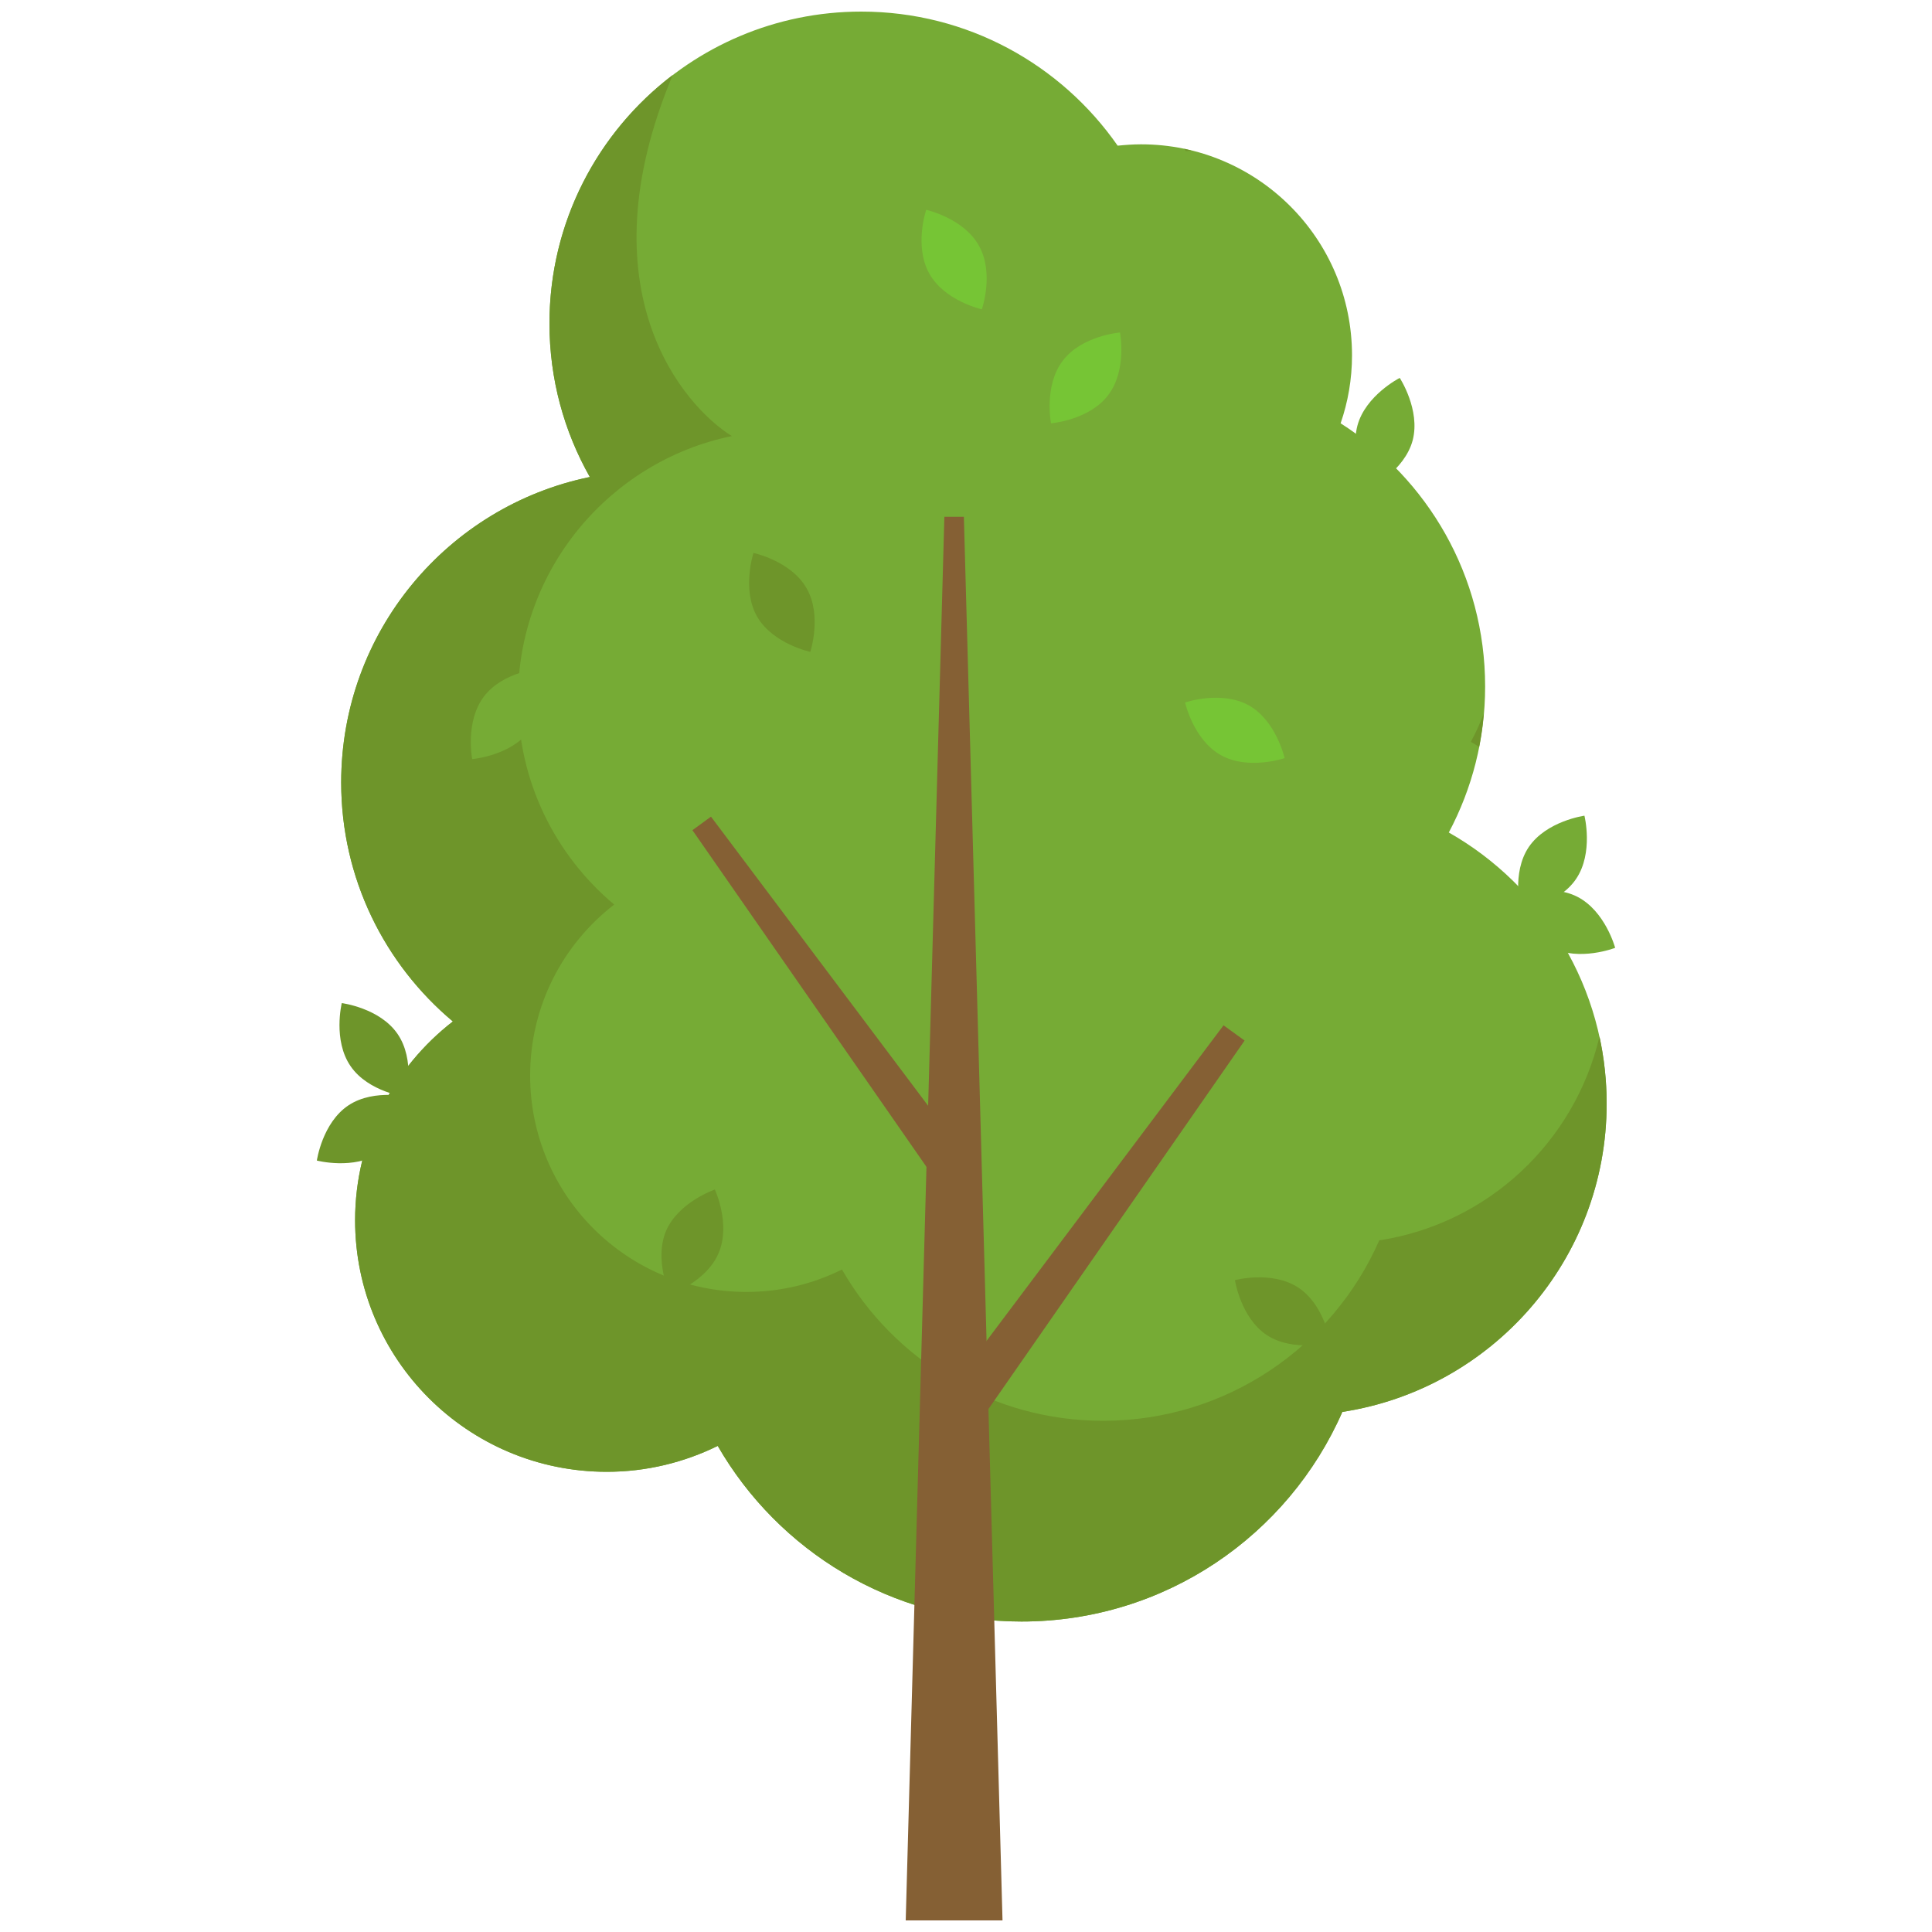 <svg version="1.2" xmlns="http://www.w3.org/2000/svg" viewBox="0 0 1000 1000" width="1000" height="1000">
	<title>251881-P4G1LC-832-ai</title>
	<style>
		.s0 { fill: #76ab35 } 
		.s1 { fill: #6e952a } 
		.s2 { fill: #856034 } 
		.s3 { fill: #76c535 } 
	</style>
	<g id="OBJECTS">
		<g id="&lt;Group&gt;">
			<g id="&lt;Group&gt;">
				<path id="&lt;Compound Path&gt;" class="s0" d="m831.6 571.2c0-60.1-32.9-112.6-81.7-140.3 12-22.6 18.8-48.3 18.8-75.6 0-57.3-29.8-107.5-74.8-136.2 3.8-11 5.9-22.8 5.9-35.2 0-60.3-48.9-109.2-109.2-109.2-4.1 0-8.1 0.3-12.1 0.7-29.2-41.9-77.7-69.4-132.7-69.4-89.1 0-161.4 72.3-161.4 161.4 0 28.9 7.6 56 20.9 79.5-73.5 15.1-128.7 80.1-128.7 158.1 0 49.7 22.5 94.1 57.8 123.7-30.7 23.8-50.6 61-50.6 102.9 0 71.9 58.3 130.2 130.3 130.2 20.6 0 40.1-4.9 57.4-13.4 31.3 54.3 90 90.9 157.2 90.9 74.3 0 138.1-44.6 166.1-108.5 77.5-11.9 136.8-78.8 136.8-159.6z"/>
				<g id="&lt;Group&gt;">
					<path id="&lt;Path&gt;" class="s1" d="m761.3 384c1.5 0.8 2.9 1.7 4.3 2.6 1.1-5.6 1.9-11.4 2.4-17.2q-2.9 7.5-6.7 14.6z"/>
					<path id="&lt;Path&gt;" class="s1" d="m616.9 78.1c-1.3-0.4-2.6-0.8-3.9-1.1 0.2 0.4 0.6 0.8 0.8 1.2 1.1-0.1 2.1-0.1 3.1-0.1z"/>
					<path id="&lt;Path&gt;" class="s1" d="m713.9 642c-24.1 55-79 93.4-142.9 93.4-57.8 0-108.3-31.5-135.2-78.3-14.9 7.4-31.6 11.6-49.4 11.6-61.9 0-112-50.1-112-112 0-36.1 17-68 43.5-88.5-30.4-25.5-49.8-63.7-49.8-106.5 0-67 47.6-123 110.7-136-25-15.5-77.3-75.4-30.6-186.9-38.8 29.5-63.8 76.2-63.8 128.6 0 28.9 7.6 56 20.9 79.5-73.5 15.1-128.7 80.1-128.7 158.1 0 49.7 22.5 94.1 57.8 123.7-30.7 23.8-50.6 61-50.6 102.9 0 71.9 58.3 130.2 130.3 130.2 20.6 0 40.1-4.9 57.4-13.4 31.3 54.3 90 90.9 157.2 90.9 74.3 0 138.1-44.6 166.1-108.5 77.5-11.9 136.8-78.8 136.8-159.6 0-11.9-1.3-23.5-3.7-34.7-12.9 54.7-57.8 96.9-114 105.5z"/>
				</g>
			</g>
			<g id="&lt;Group&gt;">
				<path id="&lt;Path&gt;" class="s2" d="m479.5 735.5l18.5 13.4 146.2-210.3-10.9-7.9z"/>
				<path id="&lt;Path&gt;" class="s2" d="m504.1 603.9l-16.4 11.8-129.3-186 9.6-7z"/>
				<path id="&lt;Path&gt;" class="s2" d="m518.9 994h-50.1l20-726.5h10.1z"/>
			</g>
			<g id="&lt;Group&gt;">
				<path id="&lt;Path&gt;" class="s0" d="m702.6 220.3c4.2-15.7 21.9-24.7 21.9-24.7 0 0 10.8 16.5 6.7 32.3-4.2 15.7-21.9 24.7-21.9 24.7 0 0-10.9-16.5-6.7-32.3z"/>
				<path id="&lt;Path&gt;" class="s0" d="m250.5 360.5c9.8-13 29.6-14.6 29.6-14.6 0 0 3.7 19.4-6.1 32.4-9.9 13-29.6 14.6-29.6 14.6 0 0-3.8-19.4 6.1-32.4z"/>
				<path id="&lt;Path&gt;" class="s3" d="m550.1 186.7c9.8-13 29.6-14.6 29.6-14.6 0 0 3.8 19.4-6.1 32.4-9.8 13-29.6 14.6-29.6 14.6 0 0-3.8-19.5 6.1-32.4z"/>
				<path id="&lt;Path&gt;" class="s3" d="m506.7 127.2c8 14.2 1.5 32.9 1.5 32.9 0 0-19.3-4.3-27.2-18.5-8-14.3-1.6-33-1.6-33 0 0 19.4 4.3 27.3 18.6z"/>
				<path id="&lt;Path&gt;" class="s3" d="m646.4 365.1c14.2 8 18.5 27.3 18.5 27.3 0 0-18.7 6.4-32.9-1.5-14.3-7.9-18.6-27.3-18.6-27.3 0 0 18.7-6.4 33 1.5z"/>
				<path id="&lt;Path&gt;" class="s1" d="m371.9 648.7c-6.4 15-25.2 21.3-25.2 21.3 0 0-8.3-18-1.9-33 6.5-14.9 25.2-21.3 25.2-21.3 0 0 8.4 18 1.9 33z"/>
				<path id="&lt;Path&gt;" class="s1" d="m391.9 319.2c-8.1-14.1-1.9-33-1.9-33 0 0 19.4 4.1 27.5 18.3 8.1 14.1 1.9 32.9 1.9 32.9 0 0-19.3-4.1-27.5-18.2z"/>
				<path id="&lt;Path&gt;" class="s1" d="m671.9 666.4c13.7 8.9 16.7 28.5 16.7 28.5 0 0-19.1 5.1-32.8-3.8-13.6-8.9-16.6-28.5-16.6-28.5 0 0 19.1-5.1 32.7 3.8z"/>
				<path id="&lt;Path&gt;" class="s0" d="m803 490.5c-14.5-7.4-19.7-26.5-19.7-26.5 0 0 18.5-7.2 33 0.1 14.6 7.4 19.7 26.5 19.7 26.5 0 0-18.5 7.2-33-0.1z"/>
				<path id="&lt;Path&gt;" class="s0" d="m815.8 454.9c-9.1 13.5-28.7 16.2-28.7 16.2 0 0-4.9-19.2 4.2-32.7 9.2-13.5 28.8-16.2 28.8-16.2 0 0 4.8 19.2-4.3 32.7z"/>
				<path id="&lt;Path&gt;" class="s1" d="m181.5 551.9c-9.3-13.4-4.6-32.7-4.6-32.7 0 0 19.7 2.5 28.9 16 9.2 13.4 4.5 32.6 4.5 32.6 0 0-19.6-2.5-28.8-15.9z"/>
				<path id="&lt;Path&gt;" class="s1" d="m196.7 596.7c-13.5 9-32.7 4-32.7 4 0 0 2.8-19.6 16.4-28.6 13.6-9 32.8-4 32.8-4 0 0-2.9 19.6-16.5 28.6z"/>
			</g>
		</g>
	</g>
</svg>